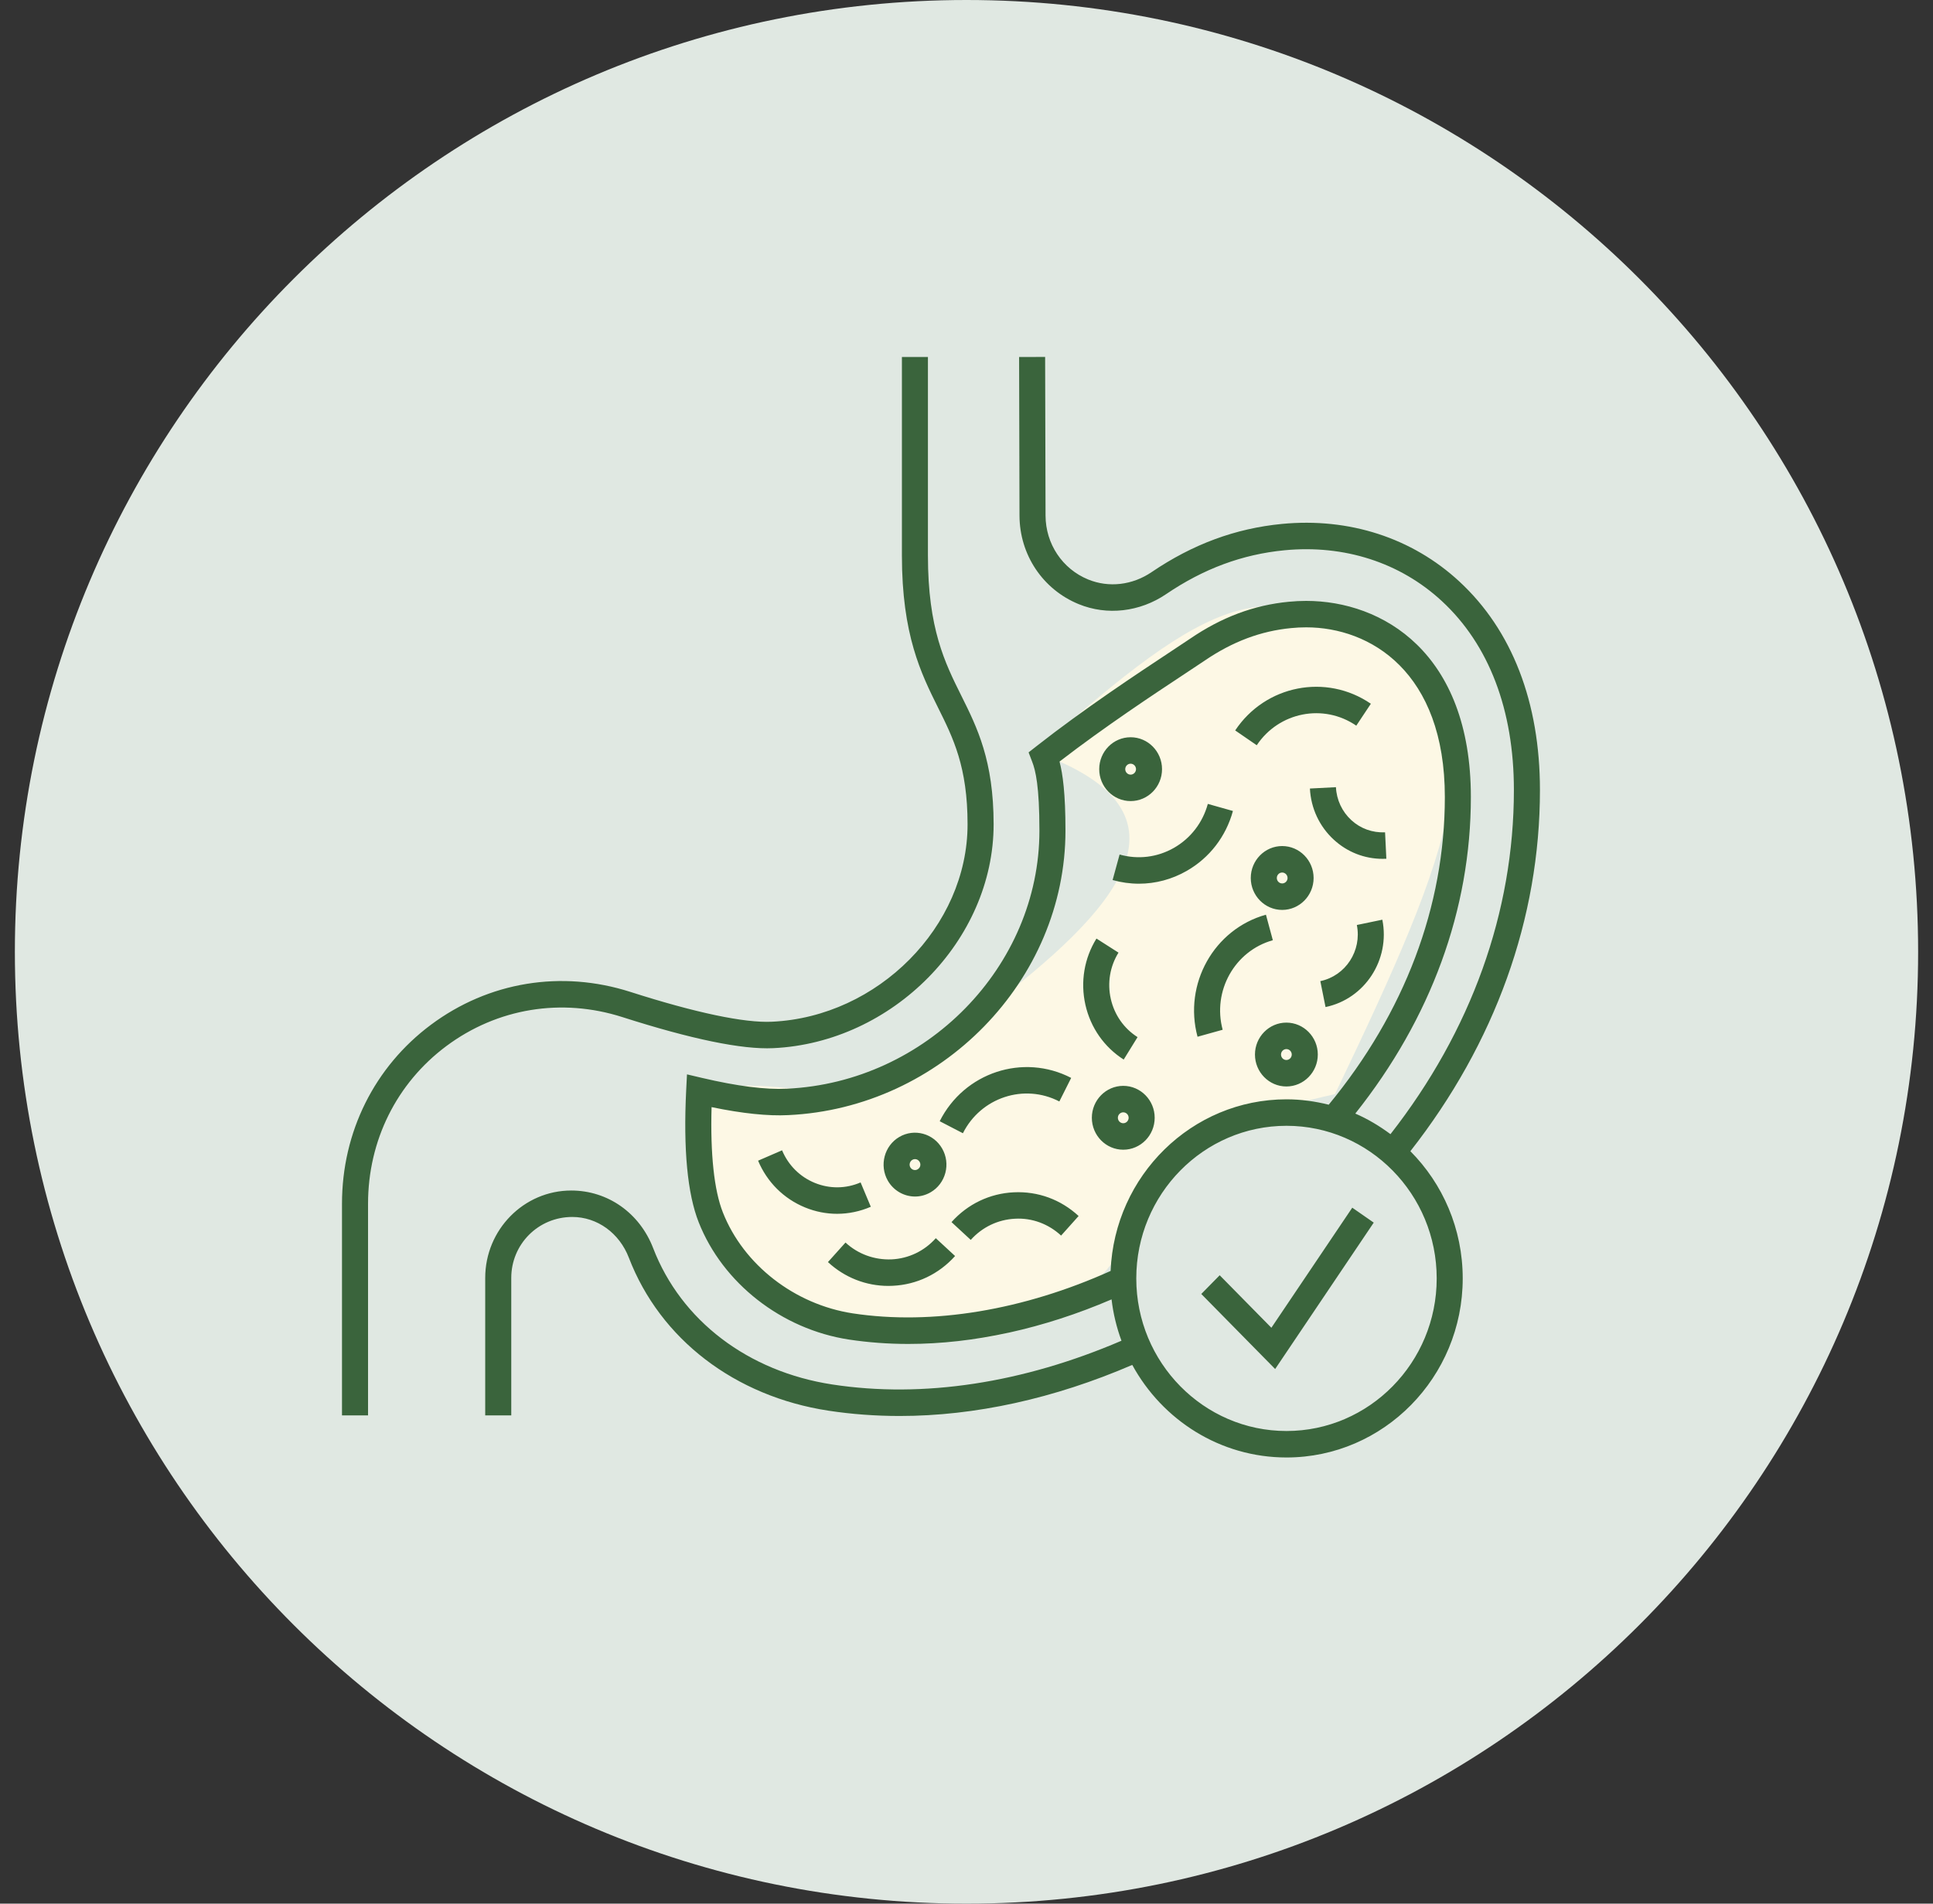 <svg width="65" height="64" viewBox="0 0 65 64" fill="none" xmlns="http://www.w3.org/2000/svg">
<rect x="0" y="0" width="65" height="64" fill="#333333" stroke="none"/>
<path d="M32.5 64C50.173 64 64.5 49.673 64.5 32C64.5 14.327 50.173 0 32.5 0C14.827 0 0.5 14.327 0.5 32C0.5 49.673 14.827 64 32.5 64Z" fill="#E0E8E2"/>
<path d="M44.891 36.783C35.939 38.783 23.631 45.783 25.868 41.283C21.918 38.791 46.452 29.385 34.82 25.283C40.858 19.885 42.619 19.291 46.569 21.783C50.52 24.275 48.931 28.359 44.891 36.783Z" fill="#FDF8E5"/>
<path d="M39.475 38.5C37.796 43 35.558 45.5 30.523 45C26.197 45 23.809 41.761 23.809 39C22.131 35 26.757 37 31.082 37C35.408 37 39.475 35.739 39.475 38.5Z" fill="#FDF8E5"/>
<path d="M15.009 35.169C13.335 36.417 12.376 38.348 12.376 40.469V47.586H11.5V40.469C11.5 38.062 12.59 35.869 14.491 34.452C16.43 33.007 18.874 32.604 21.196 33.347C23.384 34.047 25.036 34.397 25.96 34.35C29.524 34.185 32.536 31.146 32.536 27.714C32.536 25.782 32.053 24.814 31.542 23.788C30.974 22.644 30.328 21.348 30.328 18.674V12.001H31.203V18.674C31.203 21.136 31.773 22.28 32.324 23.386C32.859 24.46 33.412 25.57 33.412 27.714C33.412 31.607 30.017 35.053 26 35.239C24.952 35.289 23.25 34.937 20.933 34.196C18.881 33.539 16.721 33.894 15.009 35.169ZM36.963 25.859C36.963 25.267 37.436 24.786 38.019 24.786C38.602 24.786 39.075 25.267 39.075 25.859C39.075 26.451 38.602 26.932 38.019 26.932C37.436 26.932 36.963 26.451 36.963 25.859ZM37.838 25.859C37.838 25.96 37.919 26.043 38.019 26.043C38.118 26.043 38.2 25.96 38.2 25.859C38.2 25.758 38.118 25.675 38.019 25.675C37.919 25.675 37.838 25.758 37.838 25.859ZM36.715 37.579C36.715 36.988 37.189 36.506 37.771 36.506C38.354 36.506 38.828 36.988 38.828 37.579C38.828 38.172 38.354 38.653 37.771 38.653C37.189 38.653 36.715 38.172 36.715 37.579ZM37.59 37.579C37.59 37.681 37.672 37.763 37.771 37.763C37.871 37.763 37.952 37.68 37.952 37.579C37.952 37.478 37.871 37.396 37.771 37.396C37.672 37.396 37.59 37.478 37.59 37.579ZM43.115 30.591C42.533 30.591 42.059 30.109 42.059 29.518C42.059 28.926 42.533 28.444 43.115 28.444C43.698 28.444 44.172 28.926 44.172 29.518C44.172 30.11 43.698 30.591 43.115 30.591ZM43.115 29.701C43.215 29.701 43.296 29.619 43.296 29.518C43.296 29.417 43.214 29.334 43.115 29.334C43.016 29.334 42.935 29.416 42.935 29.518C42.935 29.619 43.016 29.701 43.115 29.701ZM44.313 35.453C44.313 36.045 43.839 36.527 43.256 36.527C42.674 36.527 42.2 36.045 42.2 35.453C42.2 34.862 42.674 34.38 43.256 34.38C43.839 34.38 44.313 34.862 44.313 35.453ZM43.437 35.453C43.437 35.352 43.356 35.27 43.256 35.27C43.157 35.27 43.076 35.352 43.076 35.453C43.076 35.555 43.157 35.637 43.256 35.637C43.356 35.637 43.437 35.554 43.437 35.453ZM29.853 39.691C29.562 39.178 29.736 38.52 30.24 38.224C30.744 37.929 31.391 38.104 31.683 38.617C31.824 38.865 31.862 39.154 31.789 39.432C31.715 39.708 31.541 39.94 31.296 40.083C31.13 40.18 30.949 40.227 30.77 40.227C30.405 40.227 30.049 40.034 29.853 39.691ZM30.611 39.246C30.661 39.332 30.771 39.364 30.858 39.312C30.915 39.279 30.936 39.228 30.943 39.201C30.95 39.173 30.957 39.119 30.924 39.062C30.891 39.003 30.83 38.969 30.767 38.969C30.737 38.969 30.706 38.977 30.678 38.994C30.592 39.045 30.562 39.158 30.611 39.246ZM42.801 31.61L42.569 30.752C40.822 31.239 39.79 33.079 40.269 34.855L41.114 34.62C40.762 33.318 41.519 31.968 42.801 31.61ZM37.648 28.729L37.413 29.587C37.706 29.669 38.003 29.71 38.298 29.71C38.857 29.71 39.409 29.564 39.909 29.277C40.674 28.838 41.224 28.124 41.459 27.265L40.615 27.027C40.443 27.657 40.039 28.181 39.479 28.503C38.918 28.824 38.267 28.904 37.648 28.729ZM35.622 37.031L36.02 36.239C34.406 35.403 32.423 36.055 31.599 37.695L32.379 38.099C32.983 36.896 34.437 36.417 35.622 37.031ZM45.607 24.397L46.097 23.66C44.597 22.631 42.55 23.031 41.535 24.557L42.26 25.055C43.005 23.936 44.507 23.641 45.607 24.397ZM37.786 35.622L38.252 34.868C37.793 34.576 37.474 34.119 37.352 33.582C37.231 33.045 37.323 32.493 37.611 32.027L36.87 31.554C36.457 32.221 36.326 33.012 36.498 33.78C36.672 34.549 37.129 35.203 37.786 35.622ZM29.282 40.571L28.939 39.753C28.444 39.967 27.897 39.972 27.399 39.769C26.899 39.565 26.509 39.176 26.298 38.673L25.492 39.022C25.794 39.743 26.356 40.301 27.071 40.594C27.42 40.737 27.785 40.808 28.15 40.808C28.534 40.807 28.918 40.729 29.282 40.571ZM45.626 31.098C45.799 31.962 45.249 32.808 44.398 32.985L44.573 33.857C45.896 33.582 46.753 32.264 46.483 30.92L45.626 31.098ZM44.923 26.465L44.048 26.51C44.081 27.174 44.367 27.785 44.852 28.231C45.306 28.648 45.884 28.874 46.493 28.874C46.535 28.874 46.576 28.873 46.618 28.871L46.575 27.983C46.148 28 45.751 27.858 45.439 27.572C45.128 27.284 44.944 26.892 44.923 26.465ZM29.979 42.34C29.407 42.362 28.856 42.166 28.431 41.774L27.841 42.431C28.403 42.951 29.12 43.232 29.875 43.232C29.923 43.232 29.972 43.231 30.02 43.228C30.828 43.19 31.572 42.834 32.116 42.227L31.468 41.628C31.082 42.06 30.553 42.313 29.979 42.34ZM31.996 41.087L32.643 41.685C33.03 41.254 33.559 41.001 34.133 40.973C34.704 40.941 35.256 41.147 35.681 41.54L36.27 40.882C35.673 40.329 34.904 40.046 34.091 40.085C33.284 40.123 32.539 40.479 31.996 41.087ZM49.186 42.98C49.186 46.299 46.528 49 43.26 49C41.03 49 39.086 47.742 38.074 45.888C35.447 47.02 32.789 47.605 30.253 47.605C29.441 47.605 28.641 47.546 27.859 47.427C24.711 46.946 22.201 45.024 21.147 42.286C20.827 41.452 20.08 40.914 19.244 40.914C18.097 40.914 17.192 41.833 17.192 42.963V47.586H16.316V42.963C16.316 41.343 17.614 40.025 19.209 40.025C20.442 40.025 21.51 40.785 21.963 41.961C22.901 44.399 25.154 46.113 27.989 46.546C31.048 47.014 34.399 46.498 37.711 45.075C37.549 44.633 37.434 44.169 37.378 43.685C35.102 44.663 32.752 45.183 30.541 45.183C29.863 45.183 29.191 45.133 28.544 45.035C26.285 44.689 24.304 43.142 23.495 41.093C23.116 40.135 22.975 38.64 23.074 36.651L23.101 36.12L23.611 36.24C24.782 36.515 25.745 36.64 26.462 36.602C31.144 36.384 34.952 32.492 34.952 27.926C34.952 26.431 34.822 25.9 34.707 25.605L34.588 25.295L34.848 25.091C36.469 23.819 38.283 22.623 39.366 21.907C39.645 21.724 39.868 21.576 40.018 21.474C41.078 20.75 42.164 20.343 43.338 20.231C43.533 20.212 43.731 20.202 43.923 20.202C46.477 20.202 49.46 21.929 49.46 26.797C49.46 30.577 48.117 34.242 45.574 37.438C45.997 37.621 46.391 37.858 46.757 38.13C49.471 34.657 50.907 30.666 50.907 26.559C50.907 23.869 50.069 21.672 48.483 20.207C47.082 18.912 45.203 18.306 43.192 18.5C41.775 18.637 40.473 19.119 39.212 19.975C38.326 20.576 37.226 20.701 36.273 20.311C35.064 19.817 34.286 18.65 34.282 17.335L34.269 12.002L35.144 12L35.158 17.332C35.16 18.283 35.723 19.127 36.591 19.482C37.285 19.766 38.08 19.673 38.725 19.234C40.11 18.295 41.544 17.765 43.108 17.614C45.369 17.397 47.486 18.083 49.072 19.549C50.845 21.187 51.783 23.611 51.783 26.559C51.783 30.878 50.275 35.068 47.426 38.703C48.512 39.795 49.186 41.308 49.186 42.98ZM37.346 42.729C37.477 39.526 40.076 36.959 43.26 36.959C43.75 36.959 44.224 37.026 44.68 37.14C47.233 34.043 48.585 30.472 48.585 26.795C48.585 22.585 46.074 21.091 43.923 21.091C43.757 21.091 43.587 21.099 43.42 21.116C42.396 21.213 41.443 21.572 40.507 22.211C40.354 22.315 40.127 22.466 39.843 22.652C38.826 23.324 37.157 24.425 35.628 25.604C35.737 26.018 35.828 26.675 35.828 27.925C35.828 32.96 31.645 37.251 26.505 37.49C25.828 37.525 24.96 37.436 23.928 37.221C23.883 38.799 24.013 40.017 24.308 40.762C25.003 42.523 26.718 43.855 28.675 44.155C31.363 44.563 34.426 44.043 37.346 42.729ZM48.311 42.98C48.311 40.15 46.045 37.849 43.26 37.849C40.475 37.849 38.209 40.15 38.209 42.98C38.209 45.809 40.475 48.11 43.26 48.11C46.045 48.11 48.311 45.809 48.311 42.98ZM42.752 44.639L41.014 42.874L40.395 43.503L42.879 46.026L46.194 41.104L45.472 40.602L42.752 44.639Z" fill="#3A643C"/>
</svg>
